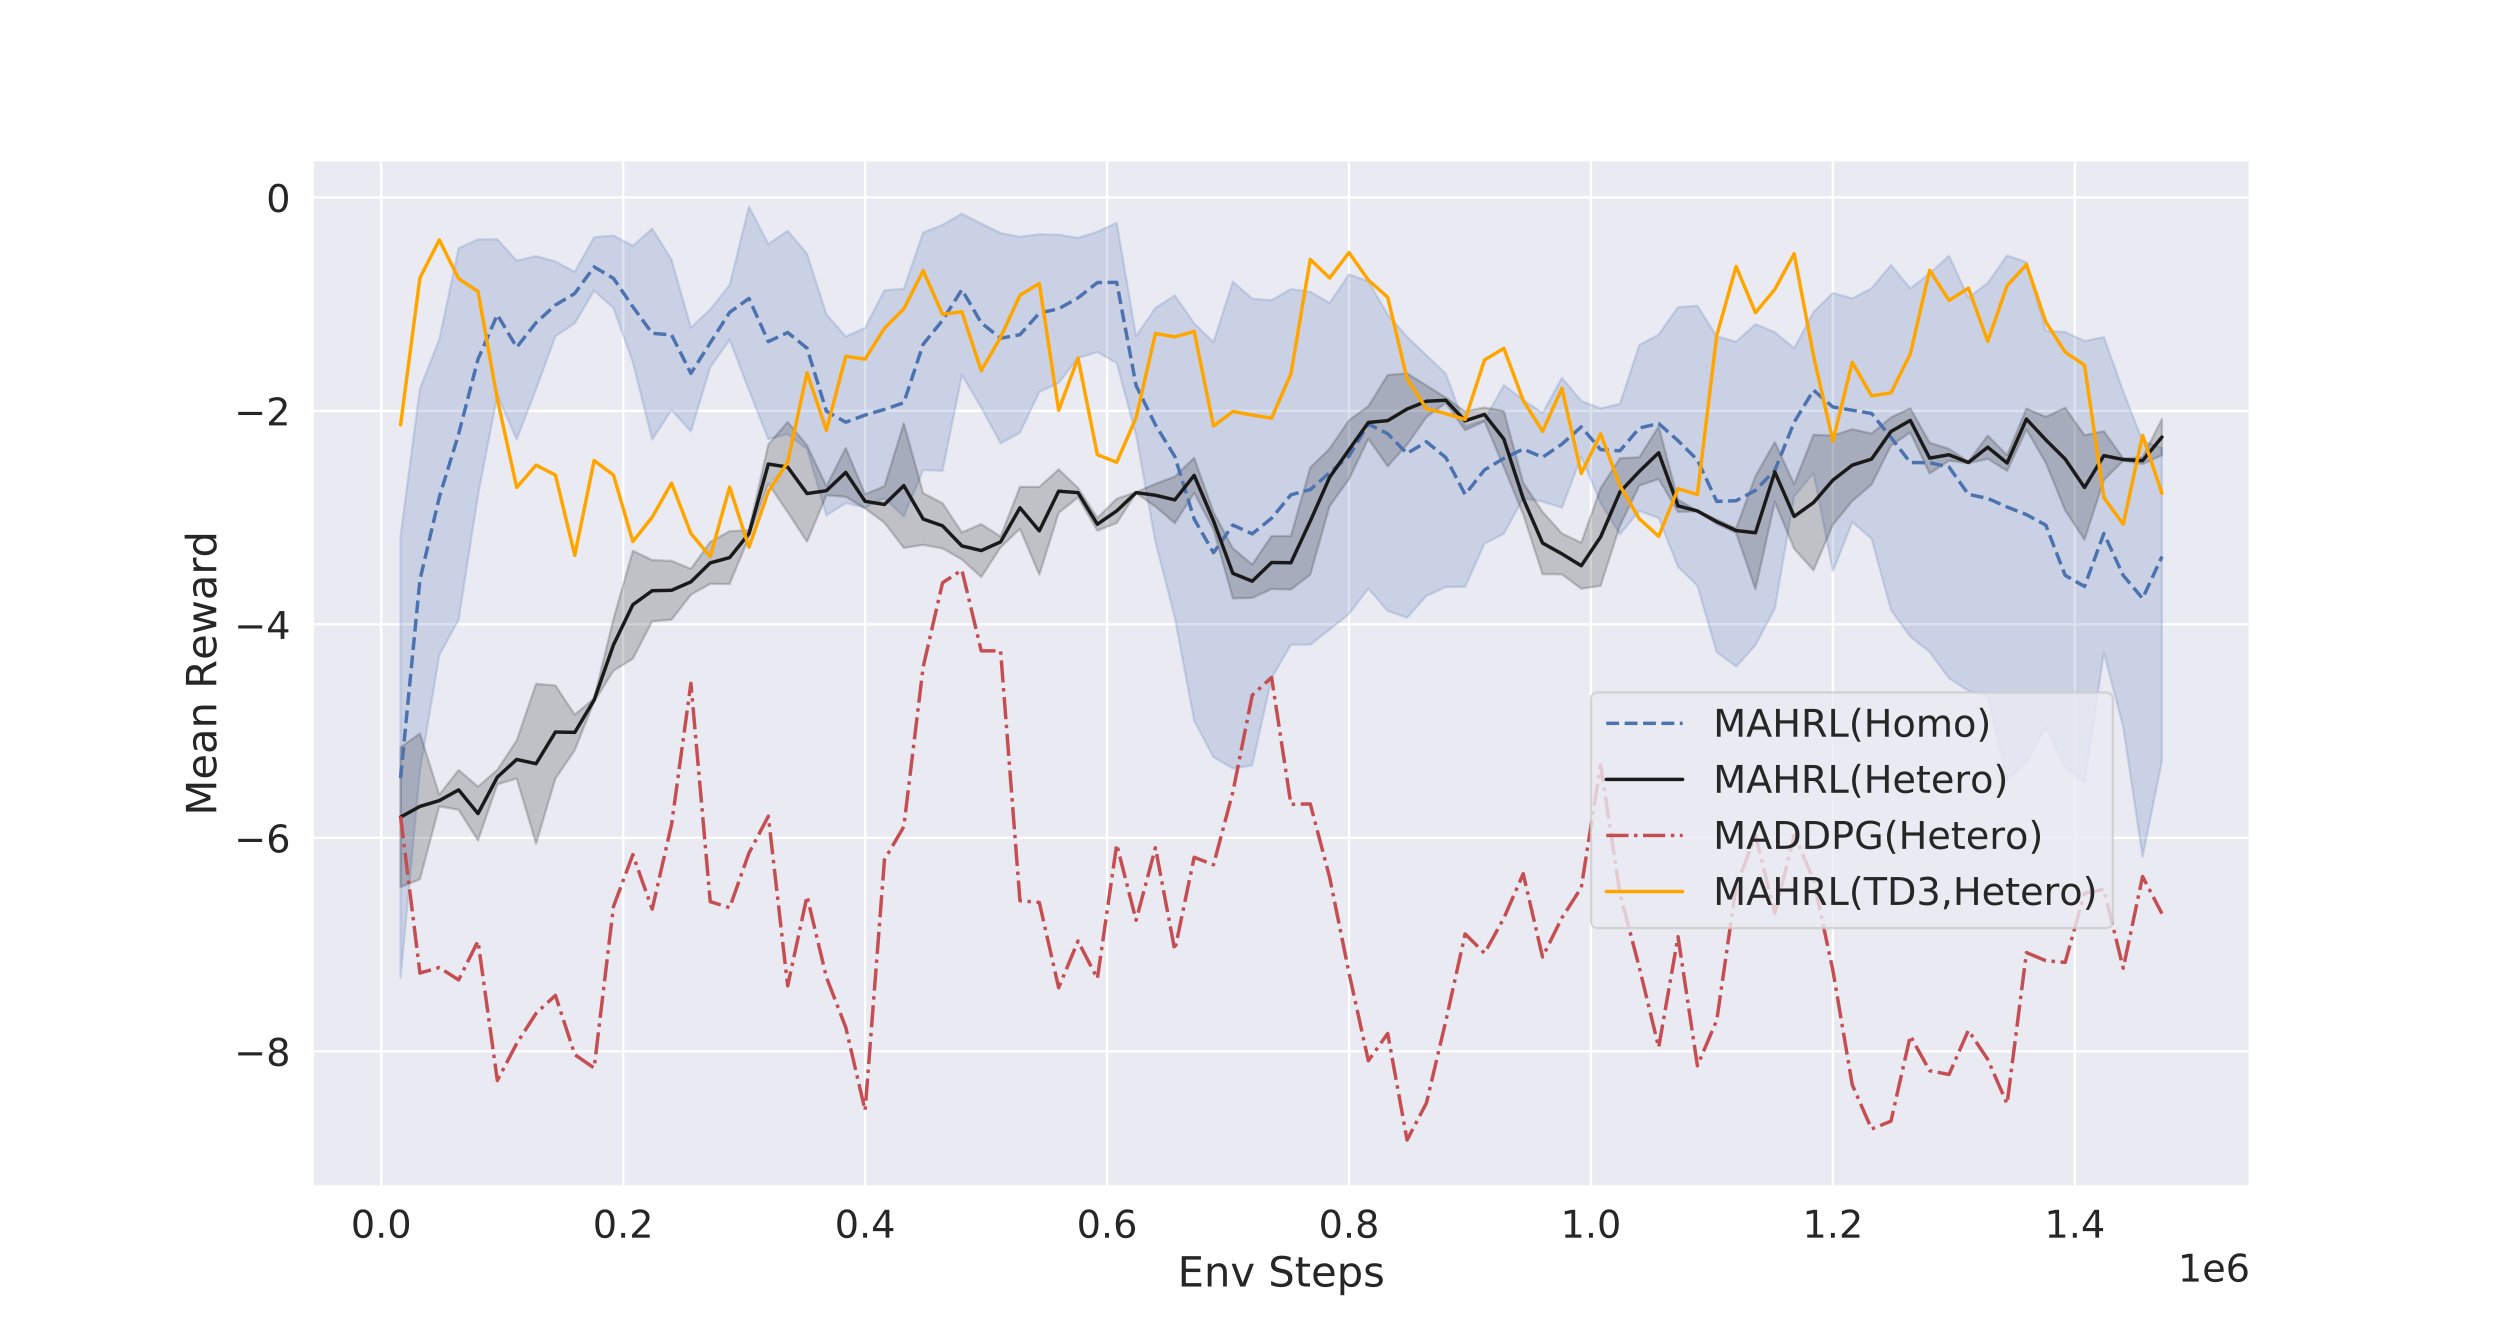 <?xml version="1.0" encoding="utf-8" standalone="no"?>
<!DOCTYPE svg PUBLIC "-//W3C//DTD SVG 1.1//EN"
  "http://www.w3.org/Graphics/SVG/1.1/DTD/svg11.dtd">
<!-- Created with matplotlib (https://matplotlib.org/) -->
<svg height="576pt" version="1.1" viewBox="0 0 1080 576" width="1080pt" xmlns="http://www.w3.org/2000/svg" xmlns:xlink="http://www.w3.org/1999/xlink">
 <defs>
  <style type="text/css">
*{stroke-linecap:butt;stroke-linejoin:round;}
  </style>
 </defs>
 <g id="figure_1">
  <g id="patch_1">
   <path d="M 0 576 
L 1080 576 
L 1080 0 
L 0 0 
z
" style="fill:#ffffff;"/>
  </g>
  <g id="axes_1">
   <g id="patch_2">
    <path d="M 135 512.64 
L 972 512.64 
L 972 69.12 
L 135 69.12 
z
" style="fill:#eaeaf2;"/>
   </g>
   <g id="matplotlib.axis_1">
    <g id="xtick_1">
     <g id="line2d_1">
      <path clip-path="url(#p79afd7265c)" d="M 164.684 512.64 
L 164.684 69.12 
" style="fill:none;stroke:#ffffff;stroke-linecap:round;"/>
     </g>
     <g id="text_1">
      <!-- 0.0 -->
      <defs>
       <path d="M 31.781 66.406 
Q 24.172 66.406 20.328 58.906 
Q 16.5 51.422 16.5 36.375 
Q 16.5 21.391 20.328 13.891 
Q 24.172 6.391 31.781 6.391 
Q 39.453 6.391 43.281 13.891 
Q 47.125 21.391 47.125 36.375 
Q 47.125 51.422 43.281 58.906 
Q 39.453 66.406 31.781 66.406 
z
M 31.781 74.219 
Q 44.047 74.219 50.516 64.516 
Q 56.984 54.828 56.984 36.375 
Q 56.984 17.969 50.516 8.266 
Q 44.047 -1.422 31.781 -1.422 
Q 19.531 -1.422 13.062 8.266 
Q 6.594 17.969 6.594 36.375 
Q 6.594 54.828 13.062 64.516 
Q 19.531 74.219 31.781 74.219 
z
" id="DejaVuSans-48"/>
       <path d="M 10.688 12.406 
L 21 12.406 
L 21 0 
L 10.688 0 
z
" id="DejaVuSans-46"/>
      </defs>
      <g style="fill:#262626;" transform="translate(151.564 534.677)scale(0.165 -0.165)">
       <use xlink:href="#DejaVuSans-48"/>
       <use x="63.623" xlink:href="#DejaVuSans-46"/>
       <use x="95.41" xlink:href="#DejaVuSans-48"/>
      </g>
     </g>
    </g>
    <g id="xtick_2">
     <g id="line2d_2">
      <path clip-path="url(#p79afd7265c)" d="M 269.204 512.64 
L 269.204 69.12 
" style="fill:none;stroke:#ffffff;stroke-linecap:round;"/>
     </g>
     <g id="text_2">
      <!-- 0.2 -->
      <defs>
       <path d="M 19.188 8.297 
L 53.609 8.297 
L 53.609 0 
L 7.328 0 
L 7.328 8.297 
Q 12.938 14.109 22.625 23.891 
Q 32.328 33.688 34.812 36.531 
Q 39.547 41.844 41.422 45.531 
Q 43.312 49.219 43.312 52.781 
Q 43.312 58.594 39.234 62.25 
Q 35.156 65.922 28.609 65.922 
Q 23.969 65.922 18.812 64.312 
Q 13.672 62.703 7.812 59.422 
L 7.812 69.391 
Q 13.766 71.781 18.938 73 
Q 24.125 74.219 28.422 74.219 
Q 39.75 74.219 46.484 68.547 
Q 53.219 62.891 53.219 53.422 
Q 53.219 48.922 51.531 44.891 
Q 49.859 40.875 45.406 35.406 
Q 44.188 33.984 37.641 27.219 
Q 31.109 20.453 19.188 8.297 
z
" id="DejaVuSans-50"/>
      </defs>
      <g style="fill:#262626;" transform="translate(256.084 534.677)scale(0.165 -0.165)">
       <use xlink:href="#DejaVuSans-48"/>
       <use x="63.623" xlink:href="#DejaVuSans-46"/>
       <use x="95.41" xlink:href="#DejaVuSans-50"/>
      </g>
     </g>
    </g>
    <g id="xtick_3">
     <g id="line2d_3">
      <path clip-path="url(#p79afd7265c)" d="M 373.725 512.64 
L 373.725 69.12 
" style="fill:none;stroke:#ffffff;stroke-linecap:round;"/>
     </g>
     <g id="text_3">
      <!-- 0.4 -->
      <defs>
       <path d="M 37.797 64.312 
L 12.891 25.391 
L 37.797 25.391 
z
M 35.203 72.906 
L 47.609 72.906 
L 47.609 25.391 
L 58.016 25.391 
L 58.016 17.188 
L 47.609 17.188 
L 47.609 0 
L 37.797 0 
L 37.797 17.188 
L 4.891 17.188 
L 4.891 26.703 
z
" id="DejaVuSans-52"/>
      </defs>
      <g style="fill:#262626;" transform="translate(360.605 534.677)scale(0.165 -0.165)">
       <use xlink:href="#DejaVuSans-48"/>
       <use x="63.623" xlink:href="#DejaVuSans-46"/>
       <use x="95.41" xlink:href="#DejaVuSans-52"/>
      </g>
     </g>
    </g>
    <g id="xtick_4">
     <g id="line2d_4">
      <path clip-path="url(#p79afd7265c)" d="M 478.245 512.64 
L 478.245 69.12 
" style="fill:none;stroke:#ffffff;stroke-linecap:round;"/>
     </g>
     <g id="text_4">
      <!-- 0.6 -->
      <defs>
       <path d="M 33.016 40.375 
Q 26.375 40.375 22.484 35.828 
Q 18.609 31.297 18.609 23.391 
Q 18.609 15.531 22.484 10.953 
Q 26.375 6.391 33.016 6.391 
Q 39.656 6.391 43.531 10.953 
Q 47.406 15.531 47.406 23.391 
Q 47.406 31.297 43.531 35.828 
Q 39.656 40.375 33.016 40.375 
z
M 52.594 71.297 
L 52.594 62.312 
Q 48.875 64.062 45.094 64.984 
Q 41.312 65.922 37.594 65.922 
Q 27.828 65.922 22.672 59.328 
Q 17.531 52.734 16.797 39.406 
Q 19.672 43.656 24.016 45.922 
Q 28.375 48.188 33.594 48.188 
Q 44.578 48.188 50.953 41.516 
Q 57.328 34.859 57.328 23.391 
Q 57.328 12.156 50.688 5.359 
Q 44.047 -1.422 33.016 -1.422 
Q 20.359 -1.422 13.672 8.266 
Q 6.984 17.969 6.984 36.375 
Q 6.984 53.656 15.188 63.938 
Q 23.391 74.219 37.203 74.219 
Q 40.922 74.219 44.703 73.484 
Q 48.484 72.75 52.594 71.297 
z
" id="DejaVuSans-54"/>
      </defs>
      <g style="fill:#262626;" transform="translate(465.125 534.677)scale(0.165 -0.165)">
       <use xlink:href="#DejaVuSans-48"/>
       <use x="63.623" xlink:href="#DejaVuSans-46"/>
       <use x="95.41" xlink:href="#DejaVuSans-54"/>
      </g>
     </g>
    </g>
    <g id="xtick_5">
     <g id="line2d_5">
      <path clip-path="url(#p79afd7265c)" d="M 582.766 512.64 
L 582.766 69.12 
" style="fill:none;stroke:#ffffff;stroke-linecap:round;"/>
     </g>
     <g id="text_5">
      <!-- 0.8 -->
      <defs>
       <path d="M 31.781 34.625 
Q 24.75 34.625 20.719 30.859 
Q 16.703 27.094 16.703 20.516 
Q 16.703 13.922 20.719 10.156 
Q 24.75 6.391 31.781 6.391 
Q 38.812 6.391 42.859 10.172 
Q 46.922 13.969 46.922 20.516 
Q 46.922 27.094 42.891 30.859 
Q 38.875 34.625 31.781 34.625 
z
M 21.922 38.812 
Q 15.578 40.375 12.031 44.719 
Q 8.5 49.078 8.5 55.328 
Q 8.5 64.062 14.719 69.141 
Q 20.953 74.219 31.781 74.219 
Q 42.672 74.219 48.875 69.141 
Q 55.078 64.062 55.078 55.328 
Q 55.078 49.078 51.531 44.719 
Q 48 40.375 41.703 38.812 
Q 48.828 37.156 52.797 32.312 
Q 56.781 27.484 56.781 20.516 
Q 56.781 9.906 50.312 4.234 
Q 43.844 -1.422 31.781 -1.422 
Q 19.734 -1.422 13.25 4.234 
Q 6.781 9.906 6.781 20.516 
Q 6.781 27.484 10.781 32.312 
Q 14.797 37.156 21.922 38.812 
z
M 18.312 54.391 
Q 18.312 48.734 21.844 45.562 
Q 25.391 42.391 31.781 42.391 
Q 38.141 42.391 41.719 45.562 
Q 45.312 48.734 45.312 54.391 
Q 45.312 60.062 41.719 63.234 
Q 38.141 66.406 31.781 66.406 
Q 25.391 66.406 21.844 63.234 
Q 18.312 60.062 18.312 54.391 
z
" id="DejaVuSans-56"/>
      </defs>
      <g style="fill:#262626;" transform="translate(569.646 534.677)scale(0.165 -0.165)">
       <use xlink:href="#DejaVuSans-48"/>
       <use x="63.623" xlink:href="#DejaVuSans-46"/>
       <use x="95.41" xlink:href="#DejaVuSans-56"/>
      </g>
     </g>
    </g>
    <g id="xtick_6">
     <g id="line2d_6">
      <path clip-path="url(#p79afd7265c)" d="M 687.286 512.64 
L 687.286 69.12 
" style="fill:none;stroke:#ffffff;stroke-linecap:round;"/>
     </g>
     <g id="text_6">
      <!-- 1.0 -->
      <defs>
       <path d="M 12.406 8.297 
L 28.516 8.297 
L 28.516 63.922 
L 10.984 60.406 
L 10.984 69.391 
L 28.422 72.906 
L 38.281 72.906 
L 38.281 8.297 
L 54.391 8.297 
L 54.391 0 
L 12.406 0 
z
" id="DejaVuSans-49"/>
      </defs>
      <g style="fill:#262626;" transform="translate(674.166 534.677)scale(0.165 -0.165)">
       <use xlink:href="#DejaVuSans-49"/>
       <use x="63.623" xlink:href="#DejaVuSans-46"/>
       <use x="95.41" xlink:href="#DejaVuSans-48"/>
      </g>
     </g>
    </g>
    <g id="xtick_7">
     <g id="line2d_7">
      <path clip-path="url(#p79afd7265c)" d="M 791.807 512.64 
L 791.807 69.12 
" style="fill:none;stroke:#ffffff;stroke-linecap:round;"/>
     </g>
     <g id="text_7">
      <!-- 1.2 -->
      <g style="fill:#262626;" transform="translate(778.687 534.677)scale(0.165 -0.165)">
       <use xlink:href="#DejaVuSans-49"/>
       <use x="63.623" xlink:href="#DejaVuSans-46"/>
       <use x="95.41" xlink:href="#DejaVuSans-50"/>
      </g>
     </g>
    </g>
    <g id="xtick_8">
     <g id="line2d_8">
      <path clip-path="url(#p79afd7265c)" d="M 896.327 512.64 
L 896.327 69.12 
" style="fill:none;stroke:#ffffff;stroke-linecap:round;"/>
     </g>
     <g id="text_8">
      <!-- 1.4 -->
      <g style="fill:#262626;" transform="translate(883.207 534.677)scale(0.165 -0.165)">
       <use xlink:href="#DejaVuSans-49"/>
       <use x="63.623" xlink:href="#DejaVuSans-46"/>
       <use x="95.41" xlink:href="#DejaVuSans-52"/>
      </g>
     </g>
    </g>
    <g id="text_9">
     <!--  Env Steps  -->
     <defs>
      <path id="DejaVuSans-32"/>
      <path d="M 9.812 72.906 
L 55.906 72.906 
L 55.906 64.594 
L 19.672 64.594 
L 19.672 43.016 
L 54.391 43.016 
L 54.391 34.719 
L 19.672 34.719 
L 19.672 8.297 
L 56.781 8.297 
L 56.781 0 
L 9.812 0 
z
" id="DejaVuSans-69"/>
      <path d="M 54.891 33.016 
L 54.891 0 
L 45.906 0 
L 45.906 32.719 
Q 45.906 40.484 42.875 44.328 
Q 39.844 48.188 33.797 48.188 
Q 26.516 48.188 22.312 43.547 
Q 18.109 38.922 18.109 30.906 
L 18.109 0 
L 9.078 0 
L 9.078 54.688 
L 18.109 54.688 
L 18.109 46.188 
Q 21.344 51.125 25.703 53.562 
Q 30.078 56 35.797 56 
Q 45.219 56 50.047 50.172 
Q 54.891 44.344 54.891 33.016 
z
" id="DejaVuSans-110"/>
      <path d="M 2.984 54.688 
L 12.5 54.688 
L 29.594 8.797 
L 46.688 54.688 
L 56.203 54.688 
L 35.688 0 
L 23.484 0 
z
" id="DejaVuSans-118"/>
      <path d="M 53.516 70.516 
L 53.516 60.891 
Q 47.906 63.578 42.922 64.891 
Q 37.938 66.219 33.297 66.219 
Q 25.25 66.219 20.875 63.094 
Q 16.5 59.969 16.5 54.203 
Q 16.5 49.359 19.406 46.891 
Q 22.312 44.438 30.422 42.922 
L 36.375 41.703 
Q 47.406 39.594 52.656 34.297 
Q 57.906 29 57.906 20.125 
Q 57.906 9.516 50.797 4.047 
Q 43.703 -1.422 29.984 -1.422 
Q 24.812 -1.422 18.969 -0.25 
Q 13.141 0.922 6.891 3.219 
L 6.891 13.375 
Q 12.891 10.016 18.656 8.297 
Q 24.422 6.594 29.984 6.594 
Q 38.422 6.594 43.016 9.906 
Q 47.609 13.234 47.609 19.391 
Q 47.609 24.75 44.312 27.781 
Q 41.016 30.812 33.5 32.328 
L 27.484 33.5 
Q 16.453 35.688 11.516 40.375 
Q 6.594 45.062 6.594 53.422 
Q 6.594 63.094 13.406 68.656 
Q 20.219 74.219 32.172 74.219 
Q 37.312 74.219 42.625 73.281 
Q 47.953 72.359 53.516 70.516 
z
" id="DejaVuSans-83"/>
      <path d="M 18.312 70.219 
L 18.312 54.688 
L 36.812 54.688 
L 36.812 47.703 
L 18.312 47.703 
L 18.312 18.016 
Q 18.312 11.328 20.141 9.422 
Q 21.969 7.516 27.594 7.516 
L 36.812 7.516 
L 36.812 0 
L 27.594 0 
Q 17.188 0 13.234 3.875 
Q 9.281 7.766 9.281 18.016 
L 9.281 47.703 
L 2.688 47.703 
L 2.688 54.688 
L 9.281 54.688 
L 9.281 70.219 
z
" id="DejaVuSans-116"/>
      <path d="M 56.203 29.594 
L 56.203 25.203 
L 14.891 25.203 
Q 15.484 15.922 20.484 11.062 
Q 25.484 6.203 34.422 6.203 
Q 39.594 6.203 44.453 7.469 
Q 49.312 8.734 54.109 11.281 
L 54.109 2.781 
Q 49.266 0.734 44.188 -0.344 
Q 39.109 -1.422 33.891 -1.422 
Q 20.797 -1.422 13.156 6.188 
Q 5.516 13.812 5.516 26.812 
Q 5.516 40.234 12.766 48.109 
Q 20.016 56 32.328 56 
Q 43.359 56 49.781 48.891 
Q 56.203 41.797 56.203 29.594 
z
M 47.219 32.234 
Q 47.125 39.594 43.094 43.984 
Q 39.062 48.391 32.422 48.391 
Q 24.906 48.391 20.391 44.141 
Q 15.875 39.891 15.188 32.172 
z
" id="DejaVuSans-101"/>
      <path d="M 18.109 8.203 
L 18.109 -20.797 
L 9.078 -20.797 
L 9.078 54.688 
L 18.109 54.688 
L 18.109 46.391 
Q 20.953 51.266 25.266 53.625 
Q 29.594 56 35.594 56 
Q 45.562 56 51.781 48.094 
Q 58.016 40.188 58.016 27.297 
Q 58.016 14.406 51.781 6.484 
Q 45.562 -1.422 35.594 -1.422 
Q 29.594 -1.422 25.266 0.953 
Q 20.953 3.328 18.109 8.203 
z
M 48.688 27.297 
Q 48.688 37.203 44.609 42.844 
Q 40.531 48.484 33.406 48.484 
Q 26.266 48.484 22.188 42.844 
Q 18.109 37.203 18.109 27.297 
Q 18.109 17.391 22.188 11.75 
Q 26.266 6.109 33.406 6.109 
Q 40.531 6.109 44.609 11.75 
Q 48.688 17.391 48.688 27.297 
z
" id="DejaVuSans-112"/>
      <path d="M 44.281 53.078 
L 44.281 44.578 
Q 40.484 46.531 36.375 47.5 
Q 32.281 48.484 27.875 48.484 
Q 21.188 48.484 17.844 46.438 
Q 14.5 44.391 14.5 40.281 
Q 14.5 37.156 16.891 35.375 
Q 19.281 33.594 26.516 31.984 
L 29.594 31.297 
Q 39.156 29.25 43.188 25.516 
Q 47.219 21.781 47.219 15.094 
Q 47.219 7.469 41.188 3.016 
Q 35.156 -1.422 24.609 -1.422 
Q 20.219 -1.422 15.453 -0.562 
Q 10.688 0.297 5.422 2 
L 5.422 11.281 
Q 10.406 8.688 15.234 7.391 
Q 20.062 6.109 24.812 6.109 
Q 31.156 6.109 34.562 8.281 
Q 37.984 10.453 37.984 14.406 
Q 37.984 18.062 35.516 20.016 
Q 33.062 21.969 24.703 23.781 
L 21.578 24.516 
Q 13.234 26.266 9.516 29.906 
Q 5.812 33.547 5.812 39.891 
Q 5.812 47.609 11.281 51.797 
Q 16.75 56 26.812 56 
Q 31.781 56 36.172 55.266 
Q 40.578 54.547 44.281 53.078 
z
" id="DejaVuSans-115"/>
     </defs>
     <g style="fill:#262626;" transform="translate(503.02 555.786)scale(0.18 -0.18)">
      <use xlink:href="#DejaVuSans-32"/>
      <use x="31.787" xlink:href="#DejaVuSans-69"/>
      <use x="94.971" xlink:href="#DejaVuSans-110"/>
      <use x="158.35" xlink:href="#DejaVuSans-118"/>
      <use x="217.529" xlink:href="#DejaVuSans-32"/>
      <use x="249.316" xlink:href="#DejaVuSans-83"/>
      <use x="312.793" xlink:href="#DejaVuSans-116"/>
      <use x="352.002" xlink:href="#DejaVuSans-101"/>
      <use x="413.525" xlink:href="#DejaVuSans-112"/>
      <use x="477.002" xlink:href="#DejaVuSans-115"/>
      <use x="529.102" xlink:href="#DejaVuSans-32"/>
     </g>
    </g>
    <g id="text_10">
     <!-- 1e6 -->
     <g style="fill:#262626;" transform="translate(940.851 553.646)scale(0.165 -0.165)">
      <use xlink:href="#DejaVuSans-49"/>
      <use x="63.623" xlink:href="#DejaVuSans-101"/>
      <use x="125.146" xlink:href="#DejaVuSans-54"/>
     </g>
    </g>
   </g>
   <g id="matplotlib.axis_2">
    <g id="ytick_1">
     <g id="line2d_9">
      <path clip-path="url(#p79afd7265c)" d="M 135 454.173 
L 972 454.173 
" style="fill:none;stroke:#ffffff;stroke-linecap:round;"/>
     </g>
     <g id="text_11">
      <!-- −8 -->
      <defs>
       <path d="M 10.594 35.5 
L 73.188 35.5 
L 73.188 27.203 
L 10.594 27.203 
z
" id="DejaVuSans-8722"/>
      </defs>
      <g style="fill:#262626;" transform="translate(101.175 460.442)scale(0.165 -0.165)">
       <use xlink:href="#DejaVuSans-8722"/>
       <use x="83.789" xlink:href="#DejaVuSans-56"/>
      </g>
     </g>
    </g>
    <g id="ytick_2">
     <g id="line2d_10">
      <path clip-path="url(#p79afd7265c)" d="M 135 361.954 
L 972 361.954 
" style="fill:none;stroke:#ffffff;stroke-linecap:round;"/>
     </g>
     <g id="text_12">
      <!-- −6 -->
      <g style="fill:#262626;" transform="translate(101.175 368.223)scale(0.165 -0.165)">
       <use xlink:href="#DejaVuSans-8722"/>
       <use x="83.789" xlink:href="#DejaVuSans-54"/>
      </g>
     </g>
    </g>
    <g id="ytick_3">
     <g id="line2d_11">
      <path clip-path="url(#p79afd7265c)" d="M 135 269.735 
L 972 269.735 
" style="fill:none;stroke:#ffffff;stroke-linecap:round;"/>
     </g>
     <g id="text_13">
      <!-- −4 -->
      <g style="fill:#262626;" transform="translate(101.175 276.004)scale(0.165 -0.165)">
       <use xlink:href="#DejaVuSans-8722"/>
       <use x="83.789" xlink:href="#DejaVuSans-52"/>
      </g>
     </g>
    </g>
    <g id="ytick_4">
     <g id="line2d_12">
      <path clip-path="url(#p79afd7265c)" d="M 135 177.517 
L 972 177.517 
" style="fill:none;stroke:#ffffff;stroke-linecap:round;"/>
     </g>
     <g id="text_14">
      <!-- −2 -->
      <g style="fill:#262626;" transform="translate(101.175 183.785)scale(0.165 -0.165)">
       <use xlink:href="#DejaVuSans-8722"/>
       <use x="83.789" xlink:href="#DejaVuSans-50"/>
      </g>
     </g>
    </g>
    <g id="ytick_5">
     <g id="line2d_13">
      <path clip-path="url(#p79afd7265c)" d="M 135 85.298 
L 972 85.298 
" style="fill:none;stroke:#ffffff;stroke-linecap:round;"/>
     </g>
     <g id="text_15">
      <!-- 0 -->
      <g style="fill:#262626;" transform="translate(115.002 91.566)scale(0.165 -0.165)">
       <use xlink:href="#DejaVuSans-48"/>
      </g>
     </g>
    </g>
    <g id="text_16">
     <!--  Mean Reward  -->
     <defs>
      <path d="M 9.812 72.906 
L 24.516 72.906 
L 43.109 23.297 
L 61.812 72.906 
L 76.516 72.906 
L 76.516 0 
L 66.891 0 
L 66.891 64.016 
L 48.094 14.016 
L 38.188 14.016 
L 19.391 64.016 
L 19.391 0 
L 9.812 0 
z
" id="DejaVuSans-77"/>
      <path d="M 34.281 27.484 
Q 23.391 27.484 19.188 25 
Q 14.984 22.516 14.984 16.5 
Q 14.984 11.719 18.141 8.906 
Q 21.297 6.109 26.703 6.109 
Q 34.188 6.109 38.703 11.406 
Q 43.219 16.703 43.219 25.484 
L 43.219 27.484 
z
M 52.203 31.203 
L 52.203 0 
L 43.219 0 
L 43.219 8.297 
Q 40.141 3.328 35.547 0.953 
Q 30.953 -1.422 24.312 -1.422 
Q 15.922 -1.422 10.953 3.297 
Q 6 8.016 6 15.922 
Q 6 25.141 12.172 29.828 
Q 18.359 34.516 30.609 34.516 
L 43.219 34.516 
L 43.219 35.406 
Q 43.219 41.609 39.141 45 
Q 35.062 48.391 27.688 48.391 
Q 23 48.391 18.547 47.266 
Q 14.109 46.141 10.016 43.891 
L 10.016 52.203 
Q 14.938 54.109 19.578 55.047 
Q 24.219 56 28.609 56 
Q 40.484 56 46.344 49.844 
Q 52.203 43.703 52.203 31.203 
z
" id="DejaVuSans-97"/>
      <path d="M 44.391 34.188 
Q 47.562 33.109 50.562 29.594 
Q 53.562 26.078 56.594 19.922 
L 66.609 0 
L 56 0 
L 46.688 18.703 
Q 43.062 26.031 39.672 28.422 
Q 36.281 30.812 30.422 30.812 
L 19.672 30.812 
L 19.672 0 
L 9.812 0 
L 9.812 72.906 
L 32.078 72.906 
Q 44.578 72.906 50.734 67.672 
Q 56.891 62.453 56.891 51.906 
Q 56.891 45.016 53.688 40.469 
Q 50.484 35.938 44.391 34.188 
z
M 19.672 64.797 
L 19.672 38.922 
L 32.078 38.922 
Q 39.203 38.922 42.844 42.219 
Q 46.484 45.516 46.484 51.906 
Q 46.484 58.297 42.844 61.547 
Q 39.203 64.797 32.078 64.797 
z
" id="DejaVuSans-82"/>
      <path d="M 4.203 54.688 
L 13.188 54.688 
L 24.422 12.016 
L 35.594 54.688 
L 46.188 54.688 
L 57.422 12.016 
L 68.609 54.688 
L 77.594 54.688 
L 63.281 0 
L 52.688 0 
L 40.922 44.828 
L 29.109 0 
L 18.5 0 
z
" id="DejaVuSans-119"/>
      <path d="M 41.109 46.297 
Q 39.594 47.172 37.812 47.578 
Q 36.031 48 33.891 48 
Q 26.266 48 22.188 43.047 
Q 18.109 38.094 18.109 28.812 
L 18.109 0 
L 9.078 0 
L 9.078 54.688 
L 18.109 54.688 
L 18.109 46.188 
Q 20.953 51.172 25.484 53.578 
Q 30.031 56 36.531 56 
Q 37.453 56 38.578 55.875 
Q 39.703 55.766 41.062 55.516 
z
" id="DejaVuSans-114"/>
      <path d="M 45.406 46.391 
L 45.406 75.984 
L 54.391 75.984 
L 54.391 0 
L 45.406 0 
L 45.406 8.203 
Q 42.578 3.328 38.25 0.953 
Q 33.938 -1.422 27.875 -1.422 
Q 17.969 -1.422 11.734 6.484 
Q 5.516 14.406 5.516 27.297 
Q 5.516 40.188 11.734 48.094 
Q 17.969 56 27.875 56 
Q 33.938 56 38.25 53.625 
Q 42.578 51.266 45.406 46.391 
z
M 14.797 27.297 
Q 14.797 17.391 18.875 11.75 
Q 22.953 6.109 30.078 6.109 
Q 37.203 6.109 41.297 11.75 
Q 45.406 17.391 45.406 27.297 
Q 45.406 37.203 41.297 42.844 
Q 37.203 48.484 30.078 48.484 
Q 22.953 48.484 18.875 42.844 
Q 14.797 37.203 14.797 27.297 
z
" id="DejaVuSans-100"/>
     </defs>
     <g style="fill:#262626;" transform="translate(93.432 358.057)rotate(-90)scale(0.18 -0.18)">
      <use xlink:href="#DejaVuSans-32"/>
      <use x="31.787" xlink:href="#DejaVuSans-77"/>
      <use x="118.066" xlink:href="#DejaVuSans-101"/>
      <use x="179.59" xlink:href="#DejaVuSans-97"/>
      <use x="240.869" xlink:href="#DejaVuSans-110"/>
      <use x="304.248" xlink:href="#DejaVuSans-32"/>
      <use x="336.035" xlink:href="#DejaVuSans-82"/>
      <use x="405.455" xlink:href="#DejaVuSans-101"/>
      <use x="466.979" xlink:href="#DejaVuSans-119"/>
      <use x="548.766" xlink:href="#DejaVuSans-97"/>
      <use x="610.045" xlink:href="#DejaVuSans-114"/>
      <use x="651.143" xlink:href="#DejaVuSans-100"/>
      <use x="714.619" xlink:href="#DejaVuSans-32"/>
     </g>
    </g>
   </g>
   <g id="PolyCollection_1">
    <defs>
     <path d="M 173.045 -344.459 
L 173.045 -153.469 
L 181.407 -242.872 
L 189.769 -292.971 
L 198.13 -308.318 
L 206.492 -362.077 
L 214.854 -405.267 
L 223.215 -386.196 
L 231.577 -407.842 
L 239.939 -430.754 
L 248.3 -436.312 
L 256.662 -450.482 
L 265.023 -442.873 
L 273.385 -419.566 
L 281.747 -386.056 
L 290.108 -398.881 
L 298.47 -389.561 
L 306.832 -417.331 
L 315.193 -429.278 
L 323.555 -407.414 
L 331.917 -386.308 
L 340.278 -388.447 
L 348.64 -381.963 
L 357.001 -353.324 
L 365.363 -358.658 
L 373.725 -356.786 
L 382.086 -360.824 
L 390.448 -352.947 
L 398.81 -372.922 
L 407.171 -372.631 
L 415.533 -413.983 
L 423.895 -399.917 
L 432.256 -384.475 
L 440.618 -389.105 
L 448.98 -406.712 
L 457.341 -410.532 
L 465.703 -421.376 
L 474.064 -423.907 
L 482.426 -419.174 
L 490.788 -388.095 
L 499.149 -341.91 
L 507.511 -309.322 
L 515.873 -264.648 
L 524.234 -248.895 
L 532.596 -244.04 
L 540.958 -245.309 
L 549.319 -283.063 
L 557.681 -297.471 
L 566.042 -297.483 
L 574.404 -304.077 
L 582.766 -310.789 
L 591.127 -321.78 
L 599.489 -312.067 
L 607.851 -309.135 
L 616.212 -318.596 
L 624.574 -322.375 
L 632.936 -322.501 
L 641.297 -341.188 
L 649.659 -345.418 
L 658.02 -360.729 
L 666.382 -359.35 
L 674.744 -356.629 
L 683.105 -378.655 
L 691.467 -358.677 
L 699.829 -345.199 
L 708.19 -355.301 
L 716.552 -352.242 
L 724.914 -331.154 
L 733.275 -322.979 
L 741.637 -294.243 
L 749.999 -288.067 
L 758.36 -297.27 
L 766.722 -313.124 
L 775.083 -361.655 
L 783.445 -371.561 
L 791.807 -329.224 
L 800.168 -350.498 
L 808.53 -343.252 
L 816.892 -312.545 
L 825.253 -300.979 
L 833.615 -294.325 
L 841.977 -283.02 
L 850.338 -277.549 
L 858.7 -275.44 
L 867.061 -239.228 
L 875.423 -246.931 
L 883.785 -262.057 
L 892.146 -244.753 
L 900.508 -238.088 
L 908.87 -294.058 
L 917.231 -261.958 
L 925.593 -205.88 
L 933.955 -247.274 
L 933.955 -382.504 
L 933.955 -382.504 
L 925.593 -385.416 
L 917.231 -406.969 
L 908.87 -430.339 
L 900.508 -428.702 
L 892.146 -432.597 
L 883.785 -433.117 
L 875.423 -462.718 
L 867.061 -465.619 
L 858.7 -453.801 
L 850.338 -447.333 
L 841.977 -465.484 
L 833.615 -457.902 
L 825.253 -451.384 
L 816.892 -461.495 
L 808.53 -451.477 
L 800.168 -447.071 
L 791.807 -449.446 
L 783.445 -441.164 
L 775.083 -425.573 
L 766.722 -432.472 
L 758.36 -435.967 
L 749.999 -428.376 
L 741.637 -430.665 
L 733.275 -443.917 
L 724.914 -443.322 
L 716.552 -431.468 
L 708.19 -426.896 
L 699.829 -401.542 
L 691.467 -399.569 
L 683.105 -402.798 
L 674.744 -412.769 
L 666.382 -397.595 
L 658.02 -403.285 
L 649.659 -409.604 
L 641.297 -394.526 
L 632.936 -391.899 
L 624.574 -414.589 
L 616.212 -422.521 
L 607.851 -430.509 
L 599.489 -440.137 
L 591.127 -454.465 
L 582.766 -457.476 
L 574.404 -445.131 
L 566.042 -449.949 
L 557.681 -451.124 
L 549.319 -446.293 
L 540.958 -446.996 
L 532.596 -454.316 
L 524.234 -428.207 
L 515.873 -436.332 
L 507.511 -448.339 
L 499.149 -442.974 
L 490.788 -430.775 
L 482.426 -479.751 
L 474.064 -475.874 
L 465.703 -473.223 
L 457.341 -474.594 
L 448.98 -474.806 
L 440.618 -473.723 
L 432.256 -475.291 
L 423.895 -479.413 
L 415.533 -483.681 
L 407.171 -478.864 
L 398.81 -475.536 
L 390.448 -451.244 
L 382.086 -450.595 
L 373.725 -434.43 
L 365.363 -430.598 
L 357.001 -440.229 
L 348.64 -466.322 
L 340.278 -476.286 
L 331.917 -470.547 
L 323.555 -486.72 
L 315.193 -452.826 
L 306.832 -442.341 
L 298.47 -434.456 
L 290.108 -463.791 
L 281.747 -477.236 
L 273.385 -469.827 
L 265.023 -474.22 
L 256.662 -473.507 
L 248.3 -458.549 
L 239.939 -463.03 
L 231.577 -465.38 
L 223.215 -463.386 
L 214.854 -472.62 
L 206.492 -472.603 
L 198.13 -468.752 
L 189.769 -429.363 
L 181.407 -408.106 
L 173.045 -344.459 
z
" id="md2aeb30983" style="stroke:#4c72b0;stroke-opacity:0.2;"/>
    </defs>
    <g clip-path="url(#p79afd7265c)">
     <use style="fill:#4c72b0;fill-opacity:0.2;stroke:#4c72b0;stroke-opacity:0.2;" x="0" xlink:href="#md2aeb30983" y="576"/>
    </g>
   </g>
   <g id="PolyCollection_2">
    <defs>
     <path d="M 173.045 -253.195 
L 173.045 -192.814 
L 181.407 -196.14 
L 189.769 -227.653 
L 198.13 -226.165 
L 206.492 -212.905 
L 214.854 -237.181 
L 223.215 -239.702 
L 231.577 -211.555 
L 239.939 -239.646 
L 248.3 -251.943 
L 256.662 -272.884 
L 265.023 -286.241 
L 273.385 -291.449 
L 281.747 -307.583 
L 290.108 -308.266 
L 298.47 -319.068 
L 306.832 -323.784 
L 315.193 -323.692 
L 323.555 -343.995 
L 331.917 -367.051 
L 340.278 -354.749 
L 348.64 -341.959 
L 357.001 -362.072 
L 365.363 -361.384 
L 373.725 -356.356 
L 382.086 -350.15 
L 390.448 -339.305 
L 398.81 -340.619 
L 407.171 -339.075 
L 415.533 -334.327 
L 423.895 -326.717 
L 432.256 -339.562 
L 440.618 -347.554 
L 448.98 -327.72 
L 457.341 -354.394 
L 465.703 -361.152 
L 474.064 -346.748 
L 482.426 -350.05 
L 490.788 -362.957 
L 499.149 -357.157 
L 507.511 -349.975 
L 515.873 -363.032 
L 524.234 -347.221 
L 532.596 -317.499 
L 540.958 -317.704 
L 549.319 -321.538 
L 557.681 -321.332 
L 566.042 -327.766 
L 574.404 -357.394 
L 582.766 -368.999 
L 591.127 -386.457 
L 599.489 -374.565 
L 607.851 -383.875 
L 616.212 -395.846 
L 624.574 -401.956 
L 632.936 -390.168 
L 641.297 -393.967 
L 649.659 -374.206 
L 658.02 -353.748 
L 666.382 -327.959 
L 674.744 -327.892 
L 683.105 -321.648 
L 691.467 -322.938 
L 699.829 -348.938 
L 708.19 -366.26 
L 716.552 -369.059 
L 724.914 -354.828 
L 733.275 -355.193 
L 741.637 -349.658 
L 749.999 -345.854 
L 758.36 -321.383 
L 766.722 -359.152 
L 775.083 -338.959 
L 783.445 -329.611 
L 791.807 -349.325 
L 800.168 -359.533 
L 808.53 -366.672 
L 816.892 -383.524 
L 825.253 -389.147 
L 833.615 -371.42 
L 841.977 -377 
L 850.338 -375.864 
L 858.7 -377.763 
L 867.061 -372.598 
L 875.423 -390.438 
L 883.785 -376.053 
L 892.146 -355.546 
L 900.508 -342.862 
L 908.87 -368.634 
L 917.231 -377.008 
L 925.593 -375.531 
L 933.955 -379.346 
L 933.955 -394.983 
L 933.955 -394.983 
L 925.593 -378.459 
L 917.231 -377.945 
L 908.87 -389.721 
L 900.508 -387.977 
L 892.146 -399.842 
L 883.785 -395.92 
L 875.423 -399.5 
L 867.061 -379.398 
L 858.7 -387.839 
L 850.338 -376.543 
L 841.977 -382.077 
L 833.615 -384.762 
L 825.253 -399.636 
L 816.892 -395.662 
L 808.53 -388.705 
L 800.168 -390.588 
L 791.807 -387.837 
L 783.445 -388.191 
L 775.083 -366.829 
L 766.722 -385.038 
L 758.36 -370.303 
L 749.999 -347.755 
L 741.637 -351.59 
L 733.275 -355.322 
L 724.914 -360.062 
L 716.552 -391.75 
L 708.19 -378.464 
L 699.829 -378.005 
L 691.467 -365.158 
L 683.105 -341.54 
L 674.744 -345.575 
L 666.382 -354.846 
L 658.02 -367.523 
L 649.659 -398.441 
L 641.297 -399.971 
L 632.936 -398.228 
L 624.574 -404.23 
L 616.212 -409.482 
L 607.851 -414.726 
L 599.489 -414.008 
L 591.127 -400.534 
L 582.766 -394.434 
L 574.404 -382.222 
L 566.042 -374.018 
L 557.681 -344.468 
L 549.319 -344.451 
L 540.958 -332.137 
L 532.596 -339.12 
L 524.234 -354.768 
L 515.873 -378.23 
L 507.511 -370.132 
L 499.149 -366.946 
L 490.788 -363.411 
L 482.426 -360.55 
L 474.064 -352.299 
L 465.703 -365.215 
L 457.341 -373.218 
L 448.98 -365.642 
L 440.618 -365.705 
L 432.256 -344.243 
L 423.895 -349.588 
L 415.533 -345.991 
L 407.171 -358.604 
L 398.81 -362.941 
L 390.448 -393.105 
L 382.086 -365.981 
L 373.725 -362.494 
L 365.363 -382.466 
L 357.001 -365.968 
L 348.64 -383.619 
L 340.278 -393.703 
L 331.917 -383.996 
L 323.555 -346.95 
L 315.193 -346.53 
L 306.832 -341.886 
L 298.47 -330.232 
L 290.108 -333.719 
L 281.747 -334.049 
L 273.385 -338.072 
L 265.023 -308.619 
L 256.662 -274.286 
L 248.3 -267.285 
L 239.939 -279.869 
L 231.577 -280.591 
L 223.215 -256.13 
L 214.854 -243.435 
L 206.492 -236.174 
L 198.13 -243.377 
L 189.769 -232.635 
L 181.407 -259.122 
L 173.045 -253.195 
z
" id="m5c28f711f6" style="stroke:#1a1a1a;stroke-opacity:0.2;"/>
    </defs>
    <g clip-path="url(#p79afd7265c)">
     <use style="fill:#1a1a1a;fill-opacity:0.2;stroke:#1a1a1a;stroke-opacity:0.2;" x="0" xlink:href="#m5c28f711f6" y="576"/>
    </g>
   </g>
   <g id="line2d_14">
    <path clip-path="url(#p79afd7265c)" d="M 173.045 336.147 
L 181.407 250.511 
L 189.769 214.833 
L 198.13 187.465 
L 206.492 155.204 
L 214.854 135.964 
L 223.215 150.017 
L 231.577 139.389 
L 239.939 131.781 
L 248.3 126.755 
L 256.662 115.3 
L 265.023 120.249 
L 273.385 132.524 
L 281.747 144.001 
L 290.108 144.664 
L 298.47 161.288 
L 306.832 148.071 
L 315.193 134.948 
L 323.555 128.933 
L 331.917 147.572 
L 340.278 143.634 
L 348.64 150.434 
L 357.001 177.625 
L 365.363 182.398 
L 373.725 179.292 
L 382.086 176.871 
L 390.448 173.968 
L 398.81 148.712 
L 407.171 138.396 
L 415.533 125.123 
L 423.895 139.486 
L 432.256 146.117 
L 440.618 144.586 
L 448.98 135.241 
L 457.341 133.389 
L 465.703 128.7 
L 474.064 122.059 
L 482.426 121.989 
L 490.788 166.565 
L 499.149 183.558 
L 507.511 197.169 
L 515.873 224.192 
L 524.234 238.789 
L 532.596 226.822 
L 540.958 230.641 
L 549.319 223.872 
L 557.681 213.755 
L 566.042 211.521 
L 574.404 204.184 
L 582.766 197.039 
L 591.127 183.156 
L 599.489 187.406 
L 607.851 195.907 
L 616.212 190.832 
L 624.574 197.652 
L 632.936 213.621 
L 641.297 202.994 
L 649.659 198.008 
L 658.02 193.993 
L 666.382 197.528 
L 674.744 191.865 
L 683.105 184.414 
L 691.467 194.228 
L 699.829 194.75 
L 708.19 184.901 
L 716.552 182.974 
L 724.914 190.372 
L 733.275 198.682 
L 741.637 216.617 
L 749.999 216.307 
L 758.36 211.824 
L 766.722 203.202 
L 775.083 182.386 
L 783.445 168.563 
L 791.807 175.812 
L 800.168 177.216 
L 808.53 178.636 
L 816.892 188.98 
L 825.253 199.818 
L 833.615 199.886 
L 841.977 201.748 
L 850.338 213.559 
L 858.7 215.315 
L 867.061 219.018 
L 875.423 222.307 
L 883.785 226.853 
L 892.146 248.547 
L 900.508 253.347 
L 908.87 230.459 
L 917.231 248.581 
L 925.593 258.547 
L 933.955 240.452 
" style="fill:none;stroke:#4c72b0;stroke-dasharray:5.55,2.4;stroke-dashoffset:0;stroke-width:1.5;"/>
   </g>
   <g id="line2d_15">
    <path clip-path="url(#p79afd7265c)" d="M 173.045 352.995 
L 181.407 348.369 
L 189.769 345.856 
L 198.13 341.229 
L 206.492 351.46 
L 214.854 335.692 
L 223.215 328.084 
L 231.577 329.927 
L 239.939 316.242 
L 248.3 316.386 
L 256.662 302.415 
L 265.023 278.57 
L 273.385 261.239 
L 281.747 255.184 
L 290.108 255.007 
L 298.47 251.35 
L 306.832 243.165 
L 315.193 240.889 
L 323.555 230.528 
L 331.917 200.477 
L 340.278 201.774 
L 348.64 213.211 
L 357.001 211.98 
L 365.363 204.075 
L 373.725 216.575 
L 382.086 217.934 
L 390.448 209.795 
L 398.81 224.22 
L 407.171 227.16 
L 415.533 235.841 
L 423.895 237.847 
L 432.256 234.097 
L 440.618 219.37 
L 448.98 229.319 
L 457.341 212.194 
L 465.703 212.816 
L 474.064 226.476 
L 482.426 220.7 
L 490.788 212.816 
L 499.149 213.948 
L 507.511 215.947 
L 515.873 205.369 
L 524.234 225.006 
L 532.596 247.69 
L 540.958 251.079 
L 549.319 243.006 
L 557.681 243.1 
L 566.042 225.108 
L 574.404 206.192 
L 582.766 194.283 
L 591.127 182.505 
L 599.489 181.714 
L 607.851 176.699 
L 616.212 173.336 
L 624.574 172.907 
L 632.936 181.802 
L 641.297 179.031 
L 649.659 189.677 
L 658.02 215.364 
L 666.382 234.597 
L 674.744 239.267 
L 683.105 244.406 
L 691.467 231.952 
L 699.829 212.528 
L 708.19 203.638 
L 716.552 195.596 
L 724.914 218.555 
L 733.275 220.742 
L 741.637 225.376 
L 749.999 229.196 
L 758.36 230.157 
L 766.722 203.905 
L 775.083 223.106 
L 783.445 217.099 
L 791.807 207.419 
L 800.168 200.94 
L 808.53 198.311 
L 816.892 186.407 
L 825.253 181.608 
L 833.615 197.909 
L 841.977 196.461 
L 850.338 199.796 
L 858.7 193.199 
L 867.061 200.002 
L 875.423 181.031 
L 883.785 190.014 
L 892.146 198.306 
L 900.508 210.581 
L 908.87 196.823 
L 917.231 198.523 
L 925.593 199.005 
L 933.955 188.835 
" style="fill:none;stroke:#1a1a1a;stroke-linecap:round;stroke-width:1.5;"/>
   </g>
   <g id="line2d_16">
    <path clip-path="url(#p79afd7265c)" d="M 173.045 352.635 
L 181.407 420.361 
L 189.769 417.972 
L 198.13 423.319 
L 206.492 406.55 
L 214.854 466.785 
L 223.215 450.788 
L 231.577 437.754 
L 239.939 429.98 
L 248.3 455.585 
L 256.662 461.38 
L 265.023 391.615 
L 273.385 369.195 
L 281.747 392.722 
L 290.108 356.199 
L 298.47 295.208 
L 306.832 389.511 
L 315.193 392.125 
L 323.555 368.529 
L 331.917 352.603 
L 340.278 425.91 
L 348.64 387.163 
L 357.001 422.134 
L 365.363 443.81 
L 373.725 479.71 
L 382.086 371.402 
L 390.448 357.104 
L 398.81 288.091 
L 407.171 251.757 
L 415.533 246.234 
L 423.895 281.17 
L 432.256 281.176 
L 440.618 389.099 
L 448.98 389.861 
L 457.341 426.716 
L 465.703 406.534 
L 474.064 422.76 
L 482.426 364.777 
L 490.788 397.543 
L 499.149 366.229 
L 507.511 410.492 
L 515.873 370.337 
L 524.234 373.583 
L 532.596 342.185 
L 540.958 300.328 
L 549.319 292.632 
L 557.681 347.467 
L 566.042 347.298 
L 574.404 379.013 
L 582.766 420.289 
L 591.127 458.243 
L 599.489 446.463 
L 607.851 492.48 
L 616.212 476.519 
L 624.574 441.15 
L 632.936 403.432 
L 641.297 411.784 
L 649.659 396.631 
L 658.02 377.446 
L 666.382 413.418 
L 674.744 396.506 
L 683.105 383.47 
L 691.467 330.368 
L 699.829 385.978 
L 708.19 417.952 
L 716.552 452.449 
L 724.914 404.638 
L 733.275 460.406 
L 741.637 440.749 
L 749.999 382.997 
L 758.36 360.767 
L 766.722 394.564 
L 775.083 360.917 
L 783.445 380.002 
L 791.807 419.221 
L 800.168 468.583 
L 808.53 487.753 
L 816.892 484.339 
L 825.253 447.484 
L 833.615 462.549 
L 841.977 464.188 
L 850.338 445.087 
L 858.7 457.652 
L 867.061 476.832 
L 875.423 411.521 
L 883.785 415.013 
L 892.146 415.751 
L 900.508 385.874 
L 908.87 384.153 
L 917.231 418.278 
L 925.593 378.657 
L 933.955 394.674 
" style="fill:none;stroke:#c44e52;stroke-dasharray:9.6,2.4,1.5,2.4;stroke-dashoffset:0;stroke-width:1.5;"/>
   </g>
   <g id="line2d_17">
    <path clip-path="url(#p79afd7265c)" d="M 173.045 183.528 
L 181.407 120.066 
L 189.769 103.63 
L 198.13 120.362 
L 206.492 125.916 
L 214.854 172.41 
L 223.215 210.597 
L 231.577 200.936 
L 239.939 205.21 
L 248.3 239.918 
L 256.662 198.939 
L 265.023 205.233 
L 273.385 233.951 
L 281.747 223.412 
L 290.108 208.692 
L 298.47 230.492 
L 306.832 240.441 
L 315.193 210.424 
L 323.555 236.398 
L 331.917 212.406 
L 340.278 199.684 
L 348.64 161.037 
L 357.001 185.881 
L 365.363 153.955 
L 373.725 155.118 
L 382.086 141.799 
L 390.448 133.408 
L 398.81 116.936 
L 407.171 135.783 
L 415.533 134.682 
L 423.895 160.154 
L 432.256 145.697 
L 440.618 127.544 
L 448.98 122.46 
L 457.341 177.222 
L 465.703 154.633 
L 474.064 196.431 
L 482.426 199.704 
L 490.788 180.431 
L 499.149 144.065 
L 507.511 145.526 
L 515.873 143.199 
L 524.234 184.04 
L 532.596 177.805 
L 540.958 179.282 
L 549.319 180.634 
L 557.681 161.478 
L 566.042 112.067 
L 574.404 120.105 
L 582.766 109.1 
L 591.127 121.002 
L 599.489 128.431 
L 607.851 163.625 
L 616.212 176.538 
L 624.574 178.698 
L 632.936 181.19 
L 641.297 155.534 
L 649.659 150.464 
L 658.02 173.001 
L 666.382 186.33 
L 674.744 167.789 
L 683.105 204.55 
L 691.467 187.473 
L 699.829 209.842 
L 708.19 224.142 
L 716.552 231.689 
L 724.914 211.136 
L 733.275 213.594 
L 741.637 144.92 
L 749.999 115.107 
L 758.36 135.077 
L 766.722 125.016 
L 775.083 109.616 
L 783.445 153.703 
L 791.807 190.505 
L 800.168 156.504 
L 808.53 171.008 
L 816.892 169.703 
L 825.253 152.886 
L 833.615 116.779 
L 841.977 129.782 
L 850.338 124.473 
L 858.7 147.426 
L 867.061 123.417 
L 875.423 114.27 
L 883.785 139.132 
L 892.146 152.116 
L 900.508 157.749 
L 908.87 214.986 
L 917.231 226.45 
L 925.593 188.067 
L 933.955 213.141 
" style="fill:none;stroke:#ffa500;stroke-linecap:round;stroke-width:1.5;"/>
   </g>
   <g id="patch_3">
    <path d="M 135 512.64 
L 135 69.12 
" style="fill:none;stroke:#ffffff;stroke-linecap:square;stroke-linejoin:miter;stroke-width:1.25;"/>
   </g>
   <g id="patch_4">
    <path d="M 972 512.64 
L 972 69.12 
" style="fill:none;stroke:#ffffff;stroke-linecap:square;stroke-linejoin:miter;stroke-width:1.25;"/>
   </g>
   <g id="patch_5">
    <path d="M 135 512.64 
L 972 512.64 
" style="fill:none;stroke:#ffffff;stroke-linecap:square;stroke-linejoin:miter;stroke-width:1.25;"/>
   </g>
   <g id="patch_6">
    <path d="M 135 69.12 
L 972 69.12 
" style="fill:none;stroke:#ffffff;stroke-linecap:square;stroke-linejoin:miter;stroke-width:1.25;"/>
   </g>
   <g id="legend_1">
    <g id="patch_7">
     <path d="M 690.6 400.956 
L 909.447 400.956 
Q 912.747 400.956 912.747 397.656 
L 912.747 302.43 
Q 912.747 299.13 909.447 299.13 
L 690.6 299.13 
Q 687.3 299.13 687.3 302.43 
L 687.3 397.656 
Q 687.3 400.956 690.6 400.956 
z
" style="fill:#eaeaf2;opacity:0.8;stroke:#cccccc;stroke-linejoin:miter;"/>
    </g>
    <g id="line2d_18">
     <path d="M 693.9 312.492 
L 726.9 312.492 
" style="fill:none;stroke:#4c72b0;stroke-dasharray:5.55,2.4;stroke-dashoffset:0;stroke-width:1.5;"/>
    </g>
    <g id="line2d_19"/>
    <g id="text_17">
     <!-- MAHRL(Homo) -->
     <defs>
      <path d="M 34.188 63.188 
L 20.797 26.906 
L 47.609 26.906 
z
M 28.609 72.906 
L 39.797 72.906 
L 67.578 0 
L 57.328 0 
L 50.688 18.703 
L 17.828 18.703 
L 11.188 0 
L 0.781 0 
z
" id="DejaVuSans-65"/>
      <path d="M 9.812 72.906 
L 19.672 72.906 
L 19.672 43.016 
L 55.516 43.016 
L 55.516 72.906 
L 65.375 72.906 
L 65.375 0 
L 55.516 0 
L 55.516 34.719 
L 19.672 34.719 
L 19.672 0 
L 9.812 0 
z
" id="DejaVuSans-72"/>
      <path d="M 9.812 72.906 
L 19.672 72.906 
L 19.672 8.297 
L 55.172 8.297 
L 55.172 0 
L 9.812 0 
z
" id="DejaVuSans-76"/>
      <path d="M 31 75.875 
Q 24.469 64.656 21.281 53.656 
Q 18.109 42.672 18.109 31.391 
Q 18.109 20.125 21.312 9.062 
Q 24.516 -2 31 -13.188 
L 23.188 -13.188 
Q 15.875 -1.703 12.234 9.375 
Q 8.594 20.453 8.594 31.391 
Q 8.594 42.281 12.203 53.312 
Q 15.828 64.359 23.188 75.875 
z
" id="DejaVuSans-40"/>
      <path d="M 30.609 48.391 
Q 23.391 48.391 19.188 42.75 
Q 14.984 37.109 14.984 27.297 
Q 14.984 17.484 19.156 11.844 
Q 23.344 6.203 30.609 6.203 
Q 37.797 6.203 41.984 11.859 
Q 46.188 17.531 46.188 27.297 
Q 46.188 37.016 41.984 42.703 
Q 37.797 48.391 30.609 48.391 
z
M 30.609 56 
Q 42.328 56 49.016 48.375 
Q 55.719 40.766 55.719 27.297 
Q 55.719 13.875 49.016 6.219 
Q 42.328 -1.422 30.609 -1.422 
Q 18.844 -1.422 12.172 6.219 
Q 5.516 13.875 5.516 27.297 
Q 5.516 40.766 12.172 48.375 
Q 18.844 56 30.609 56 
z
" id="DejaVuSans-111"/>
      <path d="M 52 44.188 
Q 55.375 50.25 60.062 53.125 
Q 64.75 56 71.094 56 
Q 79.641 56 84.281 50.016 
Q 88.922 44.047 88.922 33.016 
L 88.922 0 
L 79.891 0 
L 79.891 32.719 
Q 79.891 40.578 77.094 44.375 
Q 74.312 48.188 68.609 48.188 
Q 61.625 48.188 57.562 43.547 
Q 53.516 38.922 53.516 30.906 
L 53.516 0 
L 44.484 0 
L 44.484 32.719 
Q 44.484 40.625 41.703 44.406 
Q 38.922 48.188 33.109 48.188 
Q 26.219 48.188 22.156 43.531 
Q 18.109 38.875 18.109 30.906 
L 18.109 0 
L 9.078 0 
L 9.078 54.688 
L 18.109 54.688 
L 18.109 46.188 
Q 21.188 51.219 25.484 53.609 
Q 29.781 56 35.688 56 
Q 41.656 56 45.828 52.969 
Q 50 49.953 52 44.188 
z
" id="DejaVuSans-109"/>
      <path d="M 8.016 75.875 
L 15.828 75.875 
Q 23.141 64.359 26.781 53.312 
Q 30.422 42.281 30.422 31.391 
Q 30.422 20.453 26.781 9.375 
Q 23.141 -1.703 15.828 -13.188 
L 8.016 -13.188 
Q 14.5 -2 17.703 9.062 
Q 20.906 20.125 20.906 31.391 
Q 20.906 42.672 17.703 53.656 
Q 14.5 64.656 8.016 75.875 
z
" id="DejaVuSans-41"/>
     </defs>
     <g style="fill:#262626;" transform="translate(740.1 318.267)scale(0.165 -0.165)">
      <use xlink:href="#DejaVuSans-77"/>
      <use x="86.279" xlink:href="#DejaVuSans-65"/>
      <use x="154.688" xlink:href="#DejaVuSans-72"/>
      <use x="229.883" xlink:href="#DejaVuSans-82"/>
      <use x="299.365" xlink:href="#DejaVuSans-76"/>
      <use x="355.078" xlink:href="#DejaVuSans-40"/>
      <use x="394.092" xlink:href="#DejaVuSans-72"/>
      <use x="469.287" xlink:href="#DejaVuSans-111"/>
      <use x="530.469" xlink:href="#DejaVuSans-109"/>
      <use x="627.881" xlink:href="#DejaVuSans-111"/>
      <use x="689.062" xlink:href="#DejaVuSans-41"/>
     </g>
    </g>
    <g id="line2d_20">
     <path d="M 693.9 336.711 
L 726.9 336.711 
" style="fill:none;stroke:#1a1a1a;stroke-linecap:round;stroke-width:1.5;"/>
    </g>
    <g id="line2d_21"/>
    <g id="text_18">
     <!-- MAHRL(Hetero) -->
     <g style="fill:#262626;" transform="translate(740.1 342.486)scale(0.165 -0.165)">
      <use xlink:href="#DejaVuSans-77"/>
      <use x="86.279" xlink:href="#DejaVuSans-65"/>
      <use x="154.688" xlink:href="#DejaVuSans-72"/>
      <use x="229.883" xlink:href="#DejaVuSans-82"/>
      <use x="299.365" xlink:href="#DejaVuSans-76"/>
      <use x="355.078" xlink:href="#DejaVuSans-40"/>
      <use x="394.092" xlink:href="#DejaVuSans-72"/>
      <use x="469.287" xlink:href="#DejaVuSans-101"/>
      <use x="530.811" xlink:href="#DejaVuSans-116"/>
      <use x="570.02" xlink:href="#DejaVuSans-101"/>
      <use x="631.543" xlink:href="#DejaVuSans-114"/>
      <use x="672.625" xlink:href="#DejaVuSans-111"/>
      <use x="733.807" xlink:href="#DejaVuSans-41"/>
     </g>
    </g>
    <g id="line2d_22">
     <path d="M 693.9 360.93 
L 726.9 360.93 
" style="fill:none;stroke:#c44e52;stroke-dasharray:9.6,2.4,1.5,2.4;stroke-dashoffset:0;stroke-width:1.5;"/>
    </g>
    <g id="line2d_23"/>
    <g id="text_19">
     <!-- MADDPG(Hetero) -->
     <defs>
      <path d="M 19.672 64.797 
L 19.672 8.109 
L 31.594 8.109 
Q 46.688 8.109 53.688 14.938 
Q 60.688 21.781 60.688 36.531 
Q 60.688 51.172 53.688 57.984 
Q 46.688 64.797 31.594 64.797 
z
M 9.812 72.906 
L 30.078 72.906 
Q 51.266 72.906 61.172 64.094 
Q 71.094 55.281 71.094 36.531 
Q 71.094 17.672 61.125 8.828 
Q 51.172 0 30.078 0 
L 9.812 0 
z
" id="DejaVuSans-68"/>
      <path d="M 19.672 64.797 
L 19.672 37.406 
L 32.078 37.406 
Q 38.969 37.406 42.719 40.969 
Q 46.484 44.531 46.484 51.125 
Q 46.484 57.672 42.719 61.234 
Q 38.969 64.797 32.078 64.797 
z
M 9.812 72.906 
L 32.078 72.906 
Q 44.344 72.906 50.609 67.359 
Q 56.891 61.812 56.891 51.125 
Q 56.891 40.328 50.609 34.812 
Q 44.344 29.297 32.078 29.297 
L 19.672 29.297 
L 19.672 0 
L 9.812 0 
z
" id="DejaVuSans-80"/>
      <path d="M 59.516 10.406 
L 59.516 29.984 
L 43.406 29.984 
L 43.406 38.094 
L 69.281 38.094 
L 69.281 6.781 
Q 63.578 2.734 56.688 0.656 
Q 49.812 -1.422 42 -1.422 
Q 24.906 -1.422 15.25 8.562 
Q 5.609 18.562 5.609 36.375 
Q 5.609 54.25 15.25 64.234 
Q 24.906 74.219 42 74.219 
Q 49.125 74.219 55.547 72.453 
Q 61.969 70.703 67.391 67.281 
L 67.391 56.781 
Q 61.922 61.422 55.766 63.766 
Q 49.609 66.109 42.828 66.109 
Q 29.438 66.109 22.719 58.641 
Q 16.016 51.172 16.016 36.375 
Q 16.016 21.625 22.719 14.156 
Q 29.438 6.688 42.828 6.688 
Q 48.047 6.688 52.141 7.594 
Q 56.25 8.5 59.516 10.406 
z
" id="DejaVuSans-71"/>
     </defs>
     <g style="fill:#262626;" transform="translate(740.1 366.705)scale(0.165 -0.165)">
      <use xlink:href="#DejaVuSans-77"/>
      <use x="86.279" xlink:href="#DejaVuSans-65"/>
      <use x="154.688" xlink:href="#DejaVuSans-68"/>
      <use x="231.689" xlink:href="#DejaVuSans-68"/>
      <use x="308.691" xlink:href="#DejaVuSans-80"/>
      <use x="368.994" xlink:href="#DejaVuSans-71"/>
      <use x="446.484" xlink:href="#DejaVuSans-40"/>
      <use x="485.498" xlink:href="#DejaVuSans-72"/>
      <use x="560.693" xlink:href="#DejaVuSans-101"/>
      <use x="622.217" xlink:href="#DejaVuSans-116"/>
      <use x="661.426" xlink:href="#DejaVuSans-101"/>
      <use x="722.949" xlink:href="#DejaVuSans-114"/>
      <use x="764.031" xlink:href="#DejaVuSans-111"/>
      <use x="825.213" xlink:href="#DejaVuSans-41"/>
     </g>
    </g>
    <g id="line2d_24">
     <path d="M 693.9 385.149 
L 726.9 385.149 
" style="fill:none;stroke:#ffa500;stroke-linecap:round;stroke-width:1.5;"/>
    </g>
    <g id="line2d_25"/>
    <g id="text_20">
     <!-- MAHRL(TD3,Hetero) -->
     <defs>
      <path d="M -0.297 72.906 
L 61.375 72.906 
L 61.375 64.594 
L 35.5 64.594 
L 35.5 0 
L 25.594 0 
L 25.594 64.594 
L -0.297 64.594 
z
" id="DejaVuSans-84"/>
      <path d="M 40.578 39.312 
Q 47.656 37.797 51.625 33 
Q 55.609 28.219 55.609 21.188 
Q 55.609 10.406 48.188 4.484 
Q 40.766 -1.422 27.094 -1.422 
Q 22.516 -1.422 17.656 -0.516 
Q 12.797 0.391 7.625 2.203 
L 7.625 11.719 
Q 11.719 9.328 16.594 8.109 
Q 21.484 6.891 26.812 6.891 
Q 36.078 6.891 40.938 10.547 
Q 45.797 14.203 45.797 21.188 
Q 45.797 27.641 41.281 31.266 
Q 36.766 34.906 28.719 34.906 
L 20.219 34.906 
L 20.219 43.016 
L 29.109 43.016 
Q 36.375 43.016 40.234 45.922 
Q 44.094 48.828 44.094 54.297 
Q 44.094 59.906 40.109 62.906 
Q 36.141 65.922 28.719 65.922 
Q 24.656 65.922 20.016 65.031 
Q 15.375 64.156 9.812 62.312 
L 9.812 71.094 
Q 15.438 72.656 20.344 73.438 
Q 25.25 74.219 29.594 74.219 
Q 40.828 74.219 47.359 69.109 
Q 53.906 64.016 53.906 55.328 
Q 53.906 49.266 50.438 45.094 
Q 46.969 40.922 40.578 39.312 
z
" id="DejaVuSans-51"/>
      <path d="M 11.719 12.406 
L 22.016 12.406 
L 22.016 4 
L 14.016 -11.625 
L 7.719 -11.625 
L 11.719 4 
z
" id="DejaVuSans-44"/>
     </defs>
     <g style="fill:#262626;" transform="translate(740.1 390.924)scale(0.165 -0.165)">
      <use xlink:href="#DejaVuSans-77"/>
      <use x="86.279" xlink:href="#DejaVuSans-65"/>
      <use x="154.688" xlink:href="#DejaVuSans-72"/>
      <use x="229.883" xlink:href="#DejaVuSans-82"/>
      <use x="299.365" xlink:href="#DejaVuSans-76"/>
      <use x="355.078" xlink:href="#DejaVuSans-40"/>
      <use x="394.092" xlink:href="#DejaVuSans-84"/>
      <use x="455.176" xlink:href="#DejaVuSans-68"/>
      <use x="532.178" xlink:href="#DejaVuSans-51"/>
      <use x="595.801" xlink:href="#DejaVuSans-44"/>
      <use x="627.588" xlink:href="#DejaVuSans-72"/>
      <use x="702.783" xlink:href="#DejaVuSans-101"/>
      <use x="764.307" xlink:href="#DejaVuSans-116"/>
      <use x="803.516" xlink:href="#DejaVuSans-101"/>
      <use x="865.039" xlink:href="#DejaVuSans-114"/>
      <use x="906.121" xlink:href="#DejaVuSans-111"/>
      <use x="967.303" xlink:href="#DejaVuSans-41"/>
     </g>
    </g>
   </g>
  </g>
 </g>
 <defs>
  <clipPath id="p79afd7265c">
   <rect height="443.52" width="837" x="135" y="69.12"/>
  </clipPath>
 </defs>
</svg>
